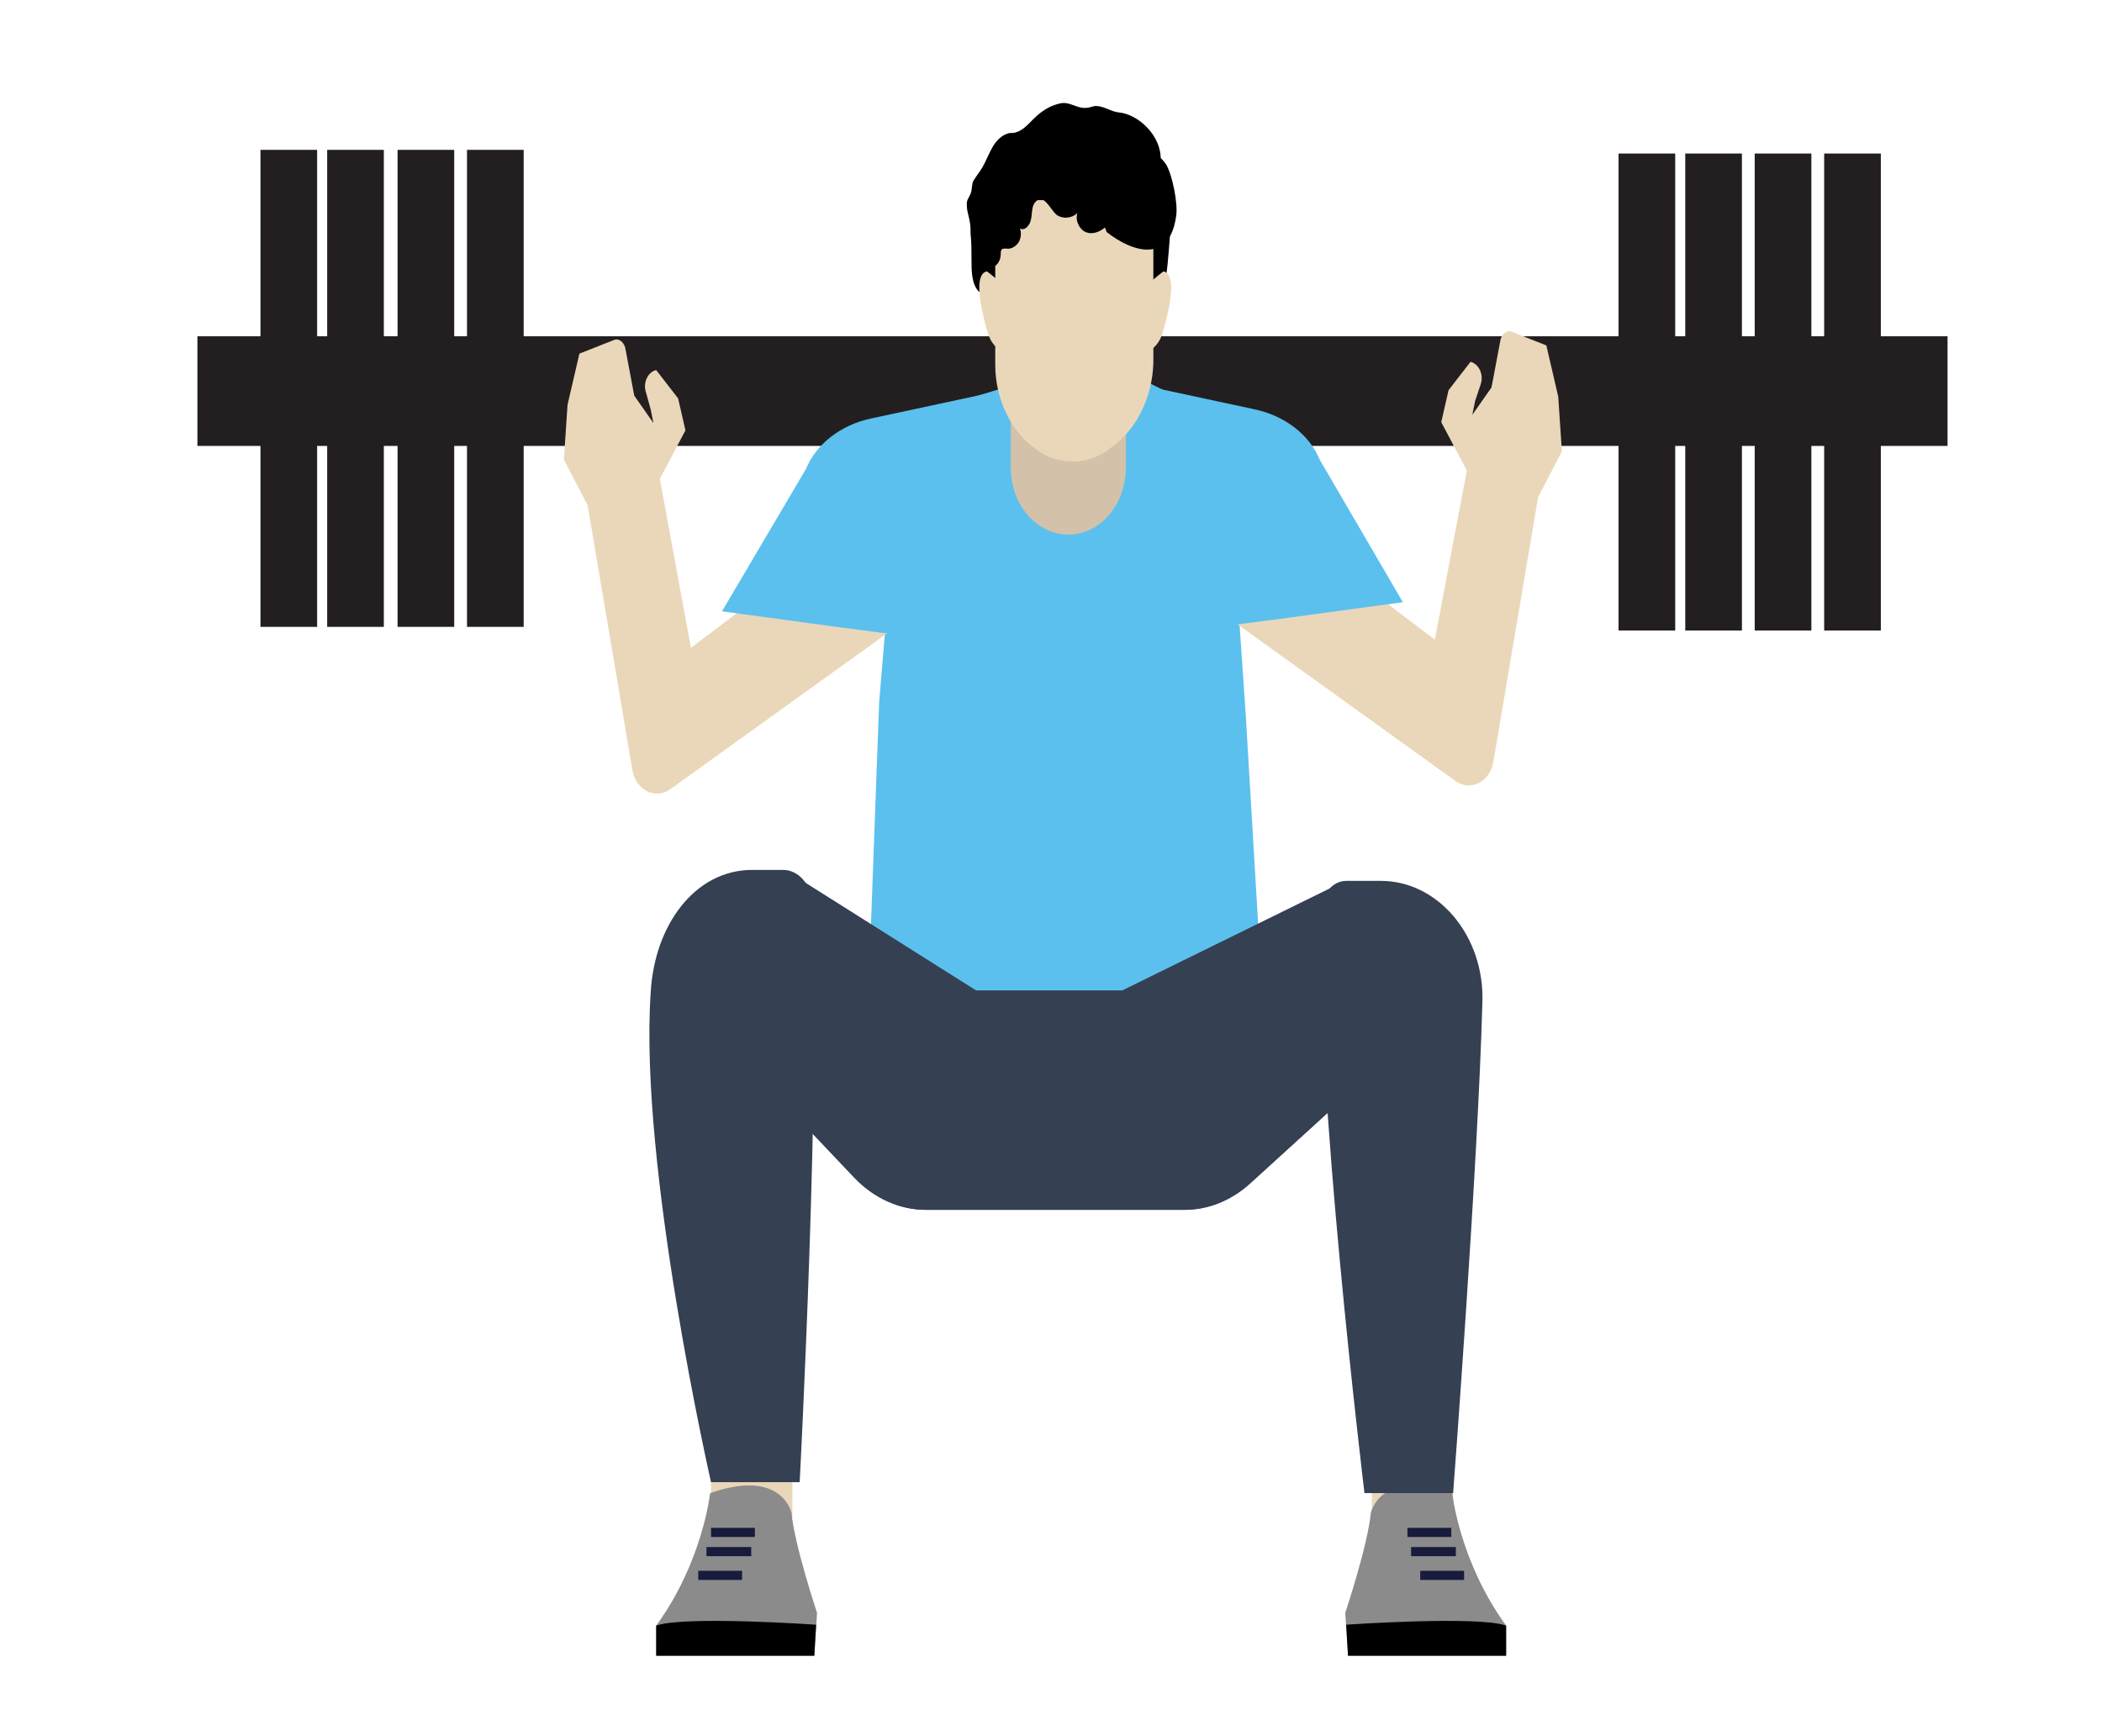 <?xml version="1.0" encoding="utf-8"?>
<!-- Generator: Adobe Illustrator 23.0.1, SVG Export Plug-In . SVG Version: 6.00 Build 0)  -->
<svg version="1.1" id="Layer_1" xmlns="http://www.w3.org/2000/svg" xmlns:xlink="http://www.w3.org/1999/xlink" x="0px" y="0px"
	 viewBox="0 0 230 190" style="enable-background:new 0 0 230 190;" xml:space="preserve">
<style type="text/css">
	.st0{fill:#231F20;}
	.st1{fill:none;stroke:#231F20;stroke-width:12;stroke-miterlimit:10;}
	.st2{fill:#EAD7B9;}
	.st3{fill:#5BC0EE;}
	.st4{fill:#4E5068;}
	.st5{fill:#354053;}
	.st6{fill:#8B8B8B;}
	.st7{fill:none;stroke:#181B3B;stroke-miterlimit:10;}
	.st8{fill:#D3C2A9;}
</style>
<g>
	<rect x="199.6" y="16.8" class="st0" width="6.2" height="52.2"/>
	<rect x="192" y="16.8" class="st0" width="6.2" height="52.2"/>
	<rect x="184.4" y="16.8" class="st0" width="6.2" height="52.2"/>
	<rect x="177.1" y="16.8" class="st0" width="6.2" height="52.2"/>
	<rect x="51.1" y="16.4" class="st0" width="6.2" height="52.2"/>
	<rect x="43.5" y="16.4" class="st0" width="6.2" height="52.2"/>
	<rect x="35.8" y="16.4" class="st0" width="6.2" height="52.2"/>
	<rect x="28.5" y="16.4" class="st0" width="6.2" height="52.2"/>
	<line class="st1" x1="21.6" y1="42.8" x2="213.1" y2="42.8"/>
	<rect x="77.8" y="152.6" class="st2" width="8.9" height="13.5"/>
	<rect x="150.1" y="152.6" class="st2" width="8.9" height="13.5"/>
	<polygon class="st3" points="111.6,41.9 98.8,45.8 96.2,76.8 94.7,117.4 138.7,118.5 136.3,78.1 134.1,46 125.7,41.9 	"/>
	<path class="st4" d="M86.2,121.2l7.3,7.7c2.1,2.2,4.9,3.5,7.8,3.5h28.3c2.6,0,5.1-1,7.2-2.9l11.2-10.2l-1.4-22.6l-23.8,11.7h-16
		l-20.6-13l-2.3,8.2L86.2,121.2z"/>
	<path class="st5" d="M86.2,121.2l7.3,7.7c2.1,2.2,4.9,3.5,7.8,3.5h28.3c2.6,0,5.1-1,7.2-2.9l11.2-10.2l-1.4-22.6l-23.8,11.7h-16
		l-20.6-13l-2.3,8.2L86.2,121.2z"/>
	<path class="st6" d="M77.7,163.4c0,0-0.8,7.5-5.9,14.5v3.3h17.3l0.3-4.7c0,0-2.5-7.5-2.8-11C86.6,165.7,85.7,160.6,77.7,163.4z"/>
	<path d="M89.3,177.8c0,0-14.4-1-17.5,0.1v3.3h17.3L89.3,177.8z"/>
	<line class="st7" x1="77.8" y1="167.7" x2="82.6" y2="167.7"/>
	<line class="st7" x1="77.3" y1="169.8" x2="82.2" y2="169.8"/>
	<line class="st7" x1="76.4" y1="172.4" x2="81.2" y2="172.4"/>
	<path class="st6" d="M158.9,163.4c0,0,0.8,7.5,5.9,14.5v3.3h-17.3l-0.3-4.7c0,0,2.5-7.5,2.8-11C150,165.7,150.9,160.6,158.9,163.4z
		"/>
	<path d="M147.3,177.8c0,0,14.4-1,17.5,0.1v3.3h-17.3L147.3,177.8z"/>
	<line class="st7" x1="158.8" y1="167.7" x2="154" y2="167.7"/>
	<line class="st7" x1="159.3" y1="169.8" x2="154.4" y2="169.8"/>
	<line class="st7" x1="160.2" y1="172.4" x2="155.4" y2="172.4"/>
	<path class="st5" d="M77.8,162.2h9.7c0,0,2.4-45.5,1.3-63.6c-0.1-1.9-1.5-3.4-3.1-3.4h-3.4c-6.3,0-10.7,6.1-11.1,13.4
		C69.9,127.6,77.8,162.2,77.8,162.2z"/>
	<path class="st5" d="M159,163.4h-9.7c0,0-5.6-46.2-4.7-64c0.1-1.7,1.3-3,2.7-3h3.8c6.3,0,11.4,6.1,11.1,13.4
		C161.7,127.9,159,163.4,159,163.4z"/>
	<path class="st2" d="M126.9,62.2l32.4,23.3c1.6,1.1,3.7,0.1,4.1-2.1l4.9-29l2.6-5l-0.4-6l-1.3-5.6l-3.8-1.5c-0.5-0.2-1,0.2-1.2,0.8
		l-1,5.3l-2.1,3l0.3-1.5l0.6-1.8c0.4-1.1-0.2-2.3-1.1-2.5l0,0l-2.4,3.1l-0.8,3.5l2.8,5.3L157,70l-25.9-19.6L126.9,62.2z"/>
	<path class="st3" d="M126.5,69.5l-2.7-27.6l13.5,2.9c3.3,0.7,6,2.8,7.1,5.5l9.1,15.6l-12.5,1.7L126.5,69.5z"/>
	<path class="st8" d="M116.9,58.5L116.9,58.5c-3.5,0-6.3-3.3-6.3-7.3V38.4h12.6v12.7C123.2,55.2,120.4,58.5,116.9,58.5z"/>
	<g>
		<path d="M128,26c-0.3,3.7-0.4,8.1-3.5,10.3c-0.2,0.2-0.5,0.3-0.8,0.4c-0.2,0.1-0.5,0-0.7,0c-0.9-0.1-1.9-0.4-2.7-0.9
			c-0.3-0.2-0.6-0.4-0.9-0.5c-1.1-0.2-1.9,0.9-2.8,1.6c-1.7,1.3-3.9,1.1-5.9,0.5c-1.1-0.3-2.4-1-2.5-2.4c-0.1-0.7,0.1-1.4-0.1-2
			c-0.2-0.5-0.6-0.8-1-1.1c-0.8-0.8-0.8-2.3-0.8-3.5c0-0.9,0-1.9-0.1-2.8c0-0.5,0-0.9-0.1-1.4c-0.1-0.6-0.3-1.1-0.3-1.6
			c-0.1-0.7,0.2-0.9,0.4-1.4c0.2-0.5,0.1-1,0.3-1.4c0.3-0.5,0.7-1,1-1.5c0.4-0.7,0.7-1.5,1.1-2.2c0.4-0.7,1-1.3,1.7-1.5
			c0.3-0.1,0.5,0,0.8-0.1c0.8-0.2,1.4-0.9,2-1.5c0.6-0.6,1.3-1.1,2-1.4c0.5-0.2,1.1-0.4,1.6-0.3c0.7,0.1,1.4,0.6,2.2,0.5
			c0.3,0,0.7-0.2,1-0.2c0.9,0,1.6,0.6,2.5,0.7c2.2,0.2,4.7,2.6,4.6,5.2c0,0.3,0,0.7,0.1,1c0.1,0.5,0.6,0.7,0.8,1.2
			c0.5,1-0.2,2.2-0.1,3.4c0,0.3,0.2,0.6,0.2,1C128.1,24.6,128,25.3,128,26z"/>
	</g>
	<path class="st2" d="M111.2,38.7c0,0-2.5,0.4-3.2-2.6c0,0-1.9-6.1,0-6.4c0,0,4.1,3.1,4.1,4.5C112.1,35.7,111.2,38.7,111.2,38.7z"/>
	<path class="st2" d="M124.1,38.7c0,0,2.5,0.4,3.2-2.6c0,0,1.9-6.1,0-6.4c0,0-4.1,3.1-4.1,4.5C123.2,35.7,124.1,38.7,124.1,38.7z"/>
	<path class="st2" d="M121.4,49.1l-0.2,0.2c-1.2,0.8-2.5,1.2-3.8,1.2l0,0c-1.4,0-2.8-0.4-4-1.3l0,0c-2.8-2-4.5-5.5-4.5-9.3V21.9
		h17.3v17.8C126.1,43.5,124.3,47.2,121.4,49.1z"/>
	<g>
		<path d="M107,29.5c0.6-0.1,1.4,0,1.9-0.4c0.4-0.3,0.6-0.8,0.6-1.3c0-0.2,0-0.3,0.1-0.5c0.1-0.1,0.3-0.1,0.5-0.1
			c0.5,0.1,1-0.2,1.3-0.6c0.3-0.4,0.4-1.1,0.2-1.6c0.3,0.2,0.7,0,0.9-0.3c0.6-0.7,0.2-2,0.8-2.6c0.9-1,1.6,0.8,2.3,1.4
			c0.7,0.5,1.7,0.4,2.3-0.2c-0.3,0.8,0.2,1.8,0.9,2.1c0.7,0.3,1.5,0,2.1-0.5c0.1,0.2,0.1,0.3,0.2,0.5c2.8,2.2,6.9,3.5,7.6-1.8
			c0.2-1.3-0.4-4.4-1.1-5.6c-0.4-0.6-0.9-1-1.5-1.4c-5.5-3.6-13.1-2.2-17.4,3.3c-0.6,0.8-1.1,1.6-1.5,2.5c-0.8,2.2-0.4,4.7,0,7"/>
	</g>
	<path class="st2" d="M105.7,63.1L73.3,86.4c-1.6,1.1-3.7,0.1-4.1-2.1l-4.9-29l-2.6-5l0.4-6l1.3-5.6l3.8-1.5c0.5-0.2,1,0.2,1.2,0.8
		l1,5.3l2.1,3l-0.3-1.5L70.7,43c-0.4-1.1,0.2-2.3,1.1-2.5l0,0l2.4,3.1l0.8,3.5l-2.8,5.3l3.4,18.5l25.9-19.6L105.7,63.1z"/>
	<path class="st3" d="M106.1,70.5l2.7-27.6l-13.5,2.9c-3.3,0.7-6,2.8-7.1,5.5L79,66.9l12.5,1.7L106.1,70.5z"/>
</g>
</svg>
